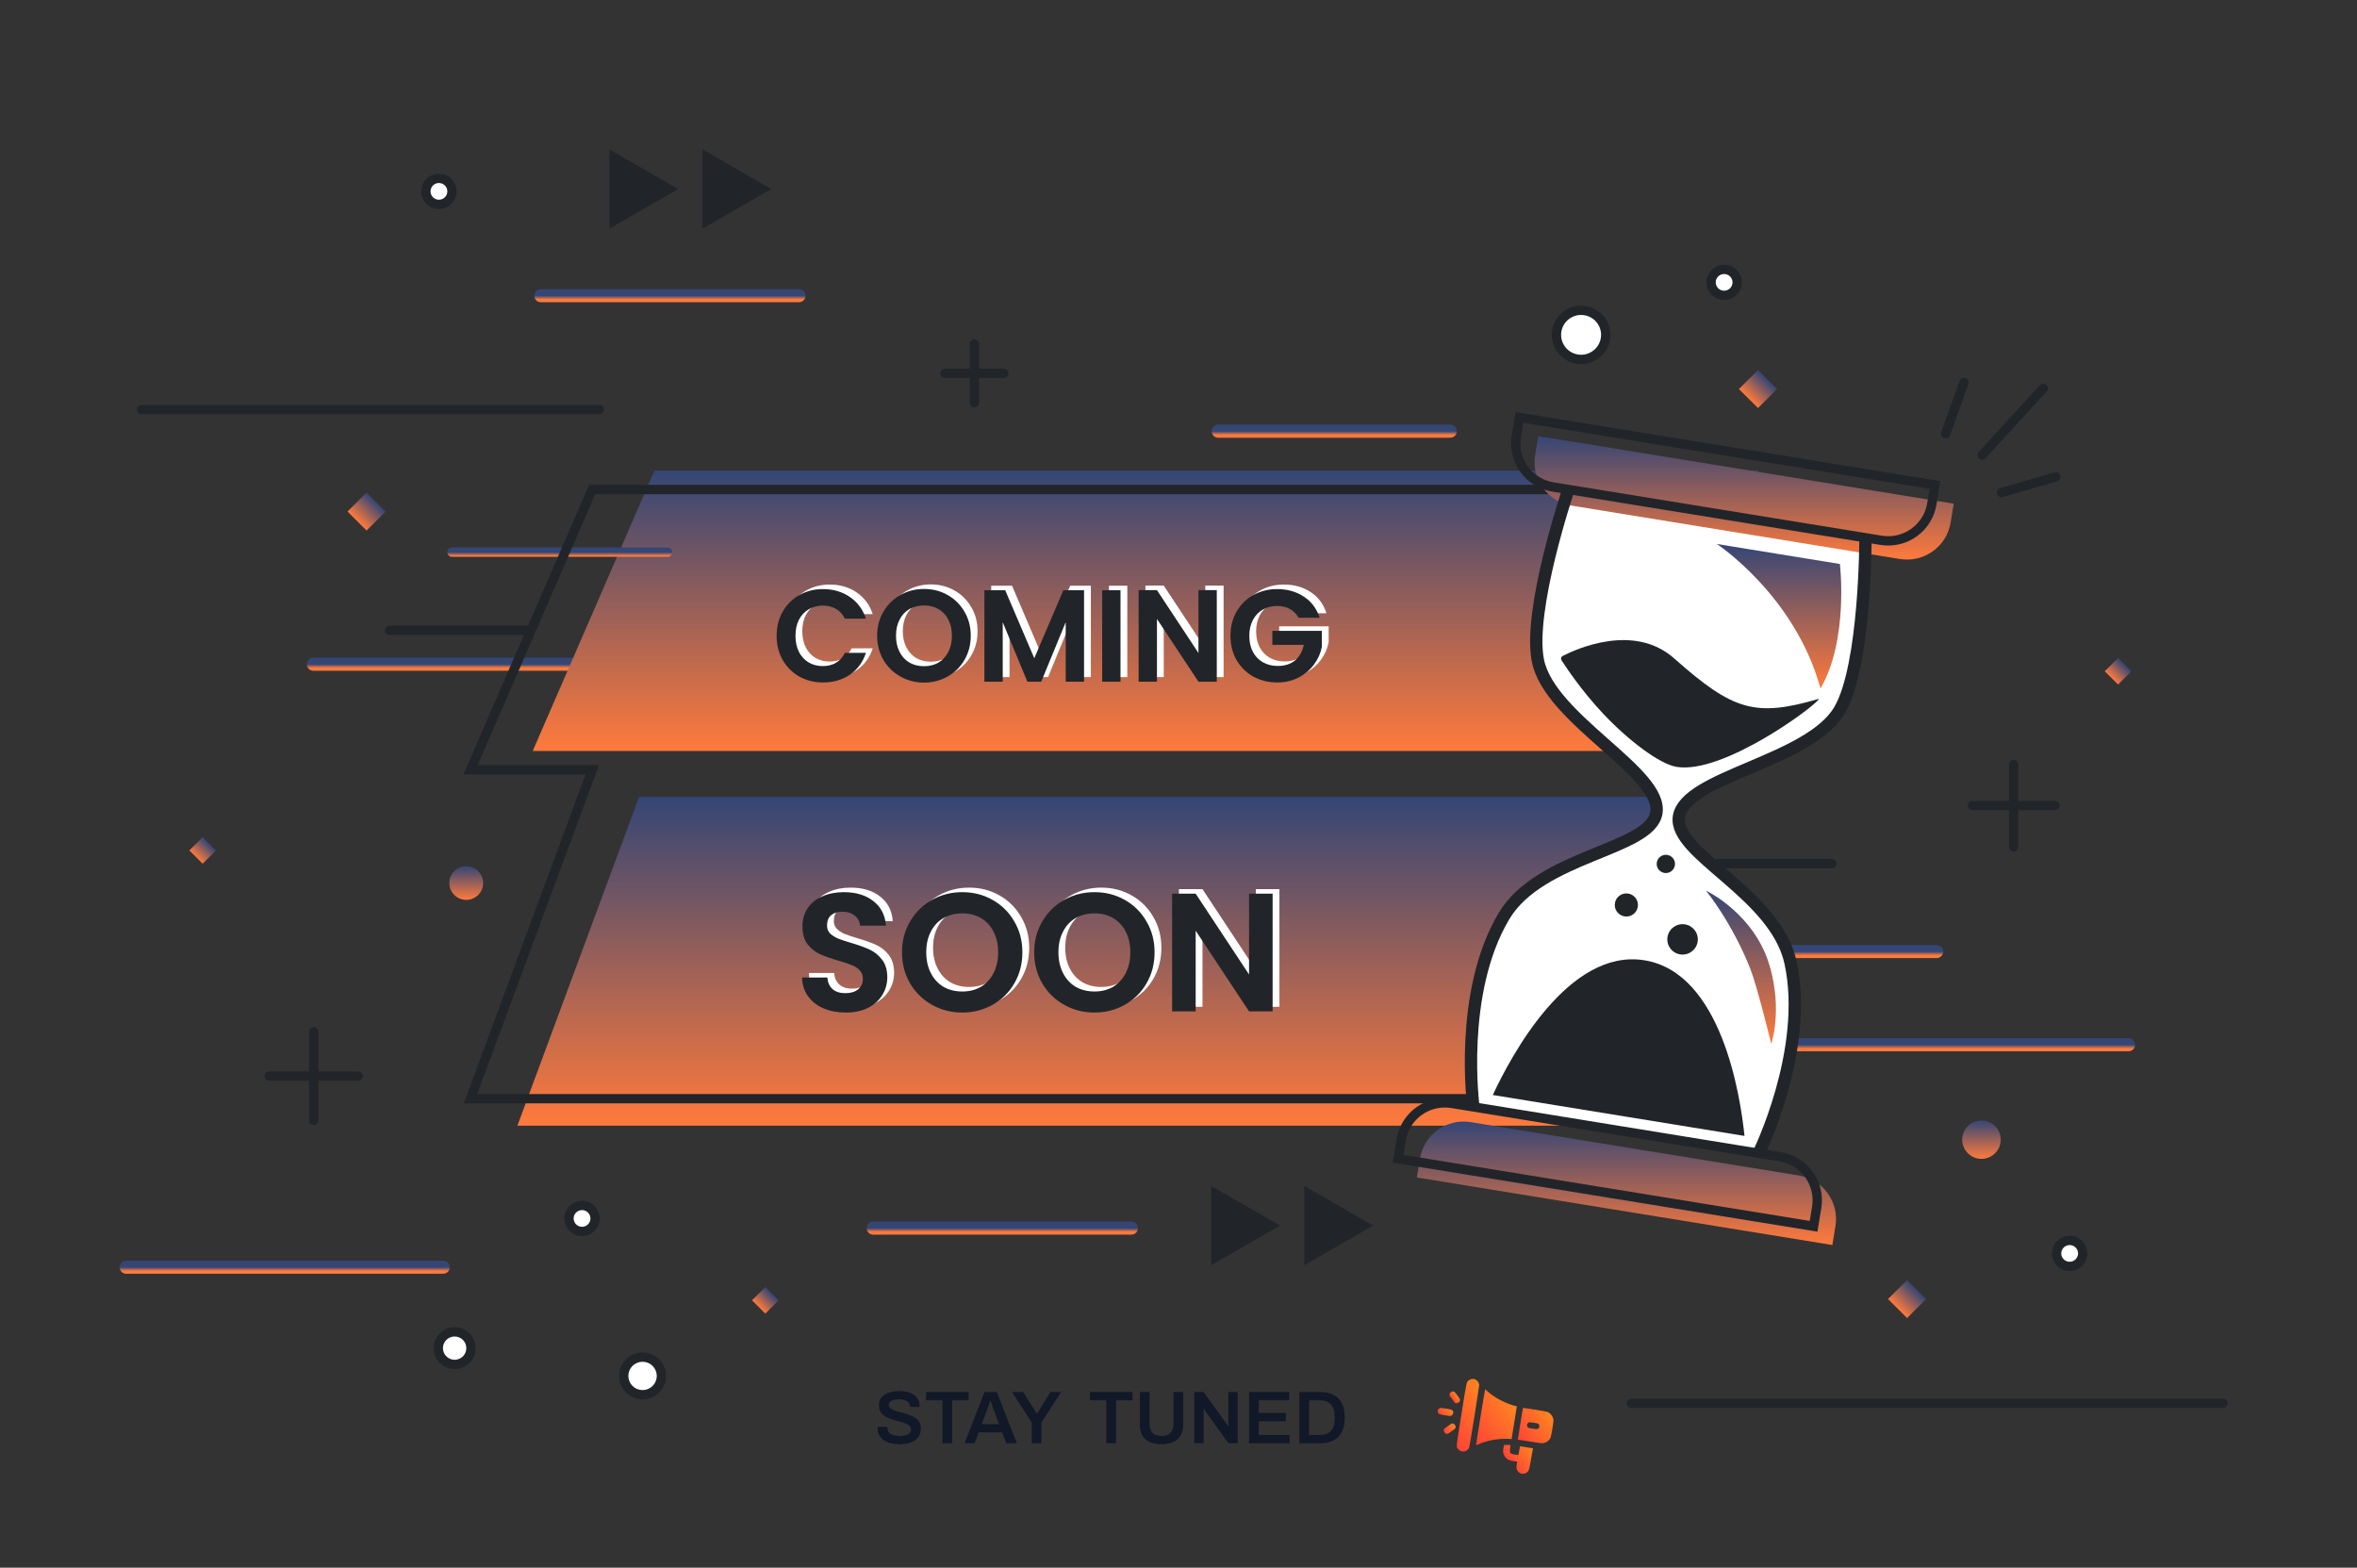 <svg width="630" height="419" viewBox="0 0 630 419" fill="none" xmlns="http://www.w3.org/2000/svg">
<rect x="0" y="0" width="630" height="419" fill="#333333" stroke="none"/>
<g clip-path="url(#clip0_2468_410507)">
<path d="M534.996 131.658L549.496 127.438" stroke="#212529" stroke-width="2.5" stroke-miterlimit="10" stroke-linecap="round"/>
<path d="M524.962 102.219L520.045 115.915" stroke="#212529" stroke-width="2.5" stroke-miterlimit="10" stroke-linecap="round"/>
<path d="M529.805 121.607L546.186 103.742" stroke="#212529" stroke-width="2.5" stroke-miterlimit="10" stroke-linecap="round"/>
<path d="M342.172 327.555L323.758 316.961V338.15L342.172 327.555Z" fill="#212529"/>
<path d="M367.032 327.555L348.616 316.961V338.15L367.032 327.555Z" fill="#212529"/>
<path d="M181.306 50.516L162.891 39.922V61.112L181.306 50.516Z" fill="#212529"/>
<path d="M206.165 50.516L187.75 39.922V61.112L206.165 50.516Z" fill="#212529"/>
<path d="M252.574 99.773H268.326" stroke="#212529" stroke-width="2.5" stroke-miterlimit="10" stroke-linecap="round"/>
<path d="M260.45 107.618V91.922" stroke="#212529" stroke-width="2.5" stroke-miterlimit="10" stroke-linecap="round"/>
<path d="M527.17 215.312H549.274" stroke="#212529" stroke-width="2.5" stroke-miterlimit="10" stroke-linecap="round"/>
<path d="M538.223 226.323V204.297" stroke="#212529" stroke-width="2.5" stroke-miterlimit="10" stroke-linecap="round"/>
<path d="M71.967 287.609H95.746" stroke="#212529" stroke-width="2.5" stroke-miterlimit="10" stroke-linecap="round"/>
<path d="M83.856 299.461V275.766" stroke="#212529" stroke-width="2.5" stroke-miterlimit="10" stroke-linecap="round"/>
<path d="M144.559 79.023H213.57" stroke="url(#paint0_linear_2468_410507)" stroke-width="3.5" stroke-miterlimit="10" stroke-linecap="round"/>
<path d="M233.392 328.227H302.403" stroke="url(#paint1_linear_2468_410507)" stroke-width="3.5" stroke-miterlimit="10" stroke-linecap="round"/>
<path d="M37.888 109.461H160.193" stroke="#212529" stroke-width="2.5" stroke-miterlimit="10" stroke-linecap="round"/>
<path d="M83.767 177.516H161.514" stroke="url(#paint2_linear_2468_410507)" stroke-width="3.5" stroke-miterlimit="10" stroke-linecap="round"/>
<path d="M104.159 168.453H141.585" stroke="#212529" stroke-width="2.5" stroke-miterlimit="10" stroke-linecap="round"/>
<path d="M458.93 230.797H489.634" stroke="#212529" stroke-width="2.5" stroke-miterlimit="10" stroke-linecap="round"/>
<path d="M437.584 200.711L469.909 126.267C469.909 125.928 469.909 125.759 469.909 125.784H174.926L142.391 200.711H437.584Z" fill="url(#paint3_linear_2468_410507)"/>
<path d="M452.196 240.571C449.915 238.771 447.977 236.53 446.666 233.933C445.405 231.432 444.75 228.686 444.577 225.9C444.306 221.53 445.097 217.155 446.408 212.953H170.835L138.3 300.849H430.133L454.186 241.987C453.503 241.543 452.836 241.076 452.196 240.571Z" fill="url(#paint4_linear_2468_410507)"/>
<path d="M120.791 147.57H178.444" stroke="url(#paint5_linear_2468_410507)" stroke-width="2.5" stroke-miterlimit="10" stroke-linecap="round"/>
<path d="M453.28 131.306C453.28 130.967 453.28 130.798 453.28 130.823H158.297L125.762 205.75H158.297L125.762 293.647H420.955L453.28 206.318C453.28 206.129 453.28 205.94 453.28 205.75" stroke="#212529" stroke-width="2.5" stroke-miterlimit="10"/>
<path d="M209.405 168.727C209.405 166.323 209.941 164.177 211.015 162.287C212.111 160.373 213.593 158.892 215.46 157.842C217.35 156.768 219.461 156.232 221.795 156.232C224.525 156.232 226.916 156.932 228.97 158.332C231.023 159.732 232.458 161.668 233.275 164.142H227.64C227.08 162.975 226.286 162.1 225.26 161.517C224.256 160.933 223.09 160.642 221.76 160.642C220.336 160.642 219.065 160.98 217.945 161.657C216.848 162.31 215.985 163.243 215.355 164.457C214.748 165.67 214.445 167.093 214.445 168.727C214.445 170.337 214.748 171.76 215.355 172.997C215.985 174.21 216.848 175.155 217.945 175.832C219.065 176.485 220.336 176.812 221.76 176.812C223.09 176.812 224.256 176.52 225.26 175.937C226.286 175.33 227.08 174.443 227.64 173.277H233.275C232.458 175.773 231.023 177.722 228.97 179.122C226.94 180.498 224.548 181.187 221.795 181.187C219.461 181.187 217.35 180.662 215.46 179.612C213.593 178.538 212.111 177.057 211.015 175.167C209.941 173.277 209.405 171.13 209.405 168.727ZM248.8 181.222C246.513 181.222 244.413 180.685 242.5 179.612C240.587 178.538 239.07 177.057 237.95 175.167C236.83 173.253 236.27 171.095 236.27 168.692C236.27 166.312 236.83 164.177 237.95 162.287C239.07 160.373 240.587 158.88 242.5 157.807C244.413 156.733 246.513 156.197 248.8 156.197C251.11 156.197 253.21 156.733 255.1 157.807C257.013 158.88 258.518 160.373 259.615 162.287C260.735 164.177 261.295 166.312 261.295 168.692C261.295 171.095 260.735 173.253 259.615 175.167C258.518 177.057 257.013 178.538 255.1 179.612C253.187 180.685 251.087 181.222 248.8 181.222ZM248.8 176.847C250.27 176.847 251.565 176.52 252.685 175.867C253.805 175.19 254.68 174.233 255.31 172.997C255.94 171.76 256.255 170.325 256.255 168.692C256.255 167.058 255.94 165.635 255.31 164.422C254.68 163.185 253.805 162.24 252.685 161.587C251.565 160.933 250.27 160.607 248.8 160.607C247.33 160.607 246.023 160.933 244.88 161.587C243.76 162.24 242.885 163.185 242.255 164.422C241.625 165.635 241.31 167.058 241.31 168.692C241.31 170.325 241.625 171.76 242.255 172.997C242.885 174.233 243.76 175.19 244.88 175.867C246.023 176.52 247.33 176.847 248.8 176.847ZM291.575 156.547V180.977H286.675V165.087L280.13 180.977H276.42L269.84 165.087V180.977H264.94V156.547H270.505L278.275 174.712L286.045 156.547H291.575ZM301.32 156.547V180.977H296.42V156.547H301.32ZM327.056 180.977H322.156L311.061 164.212V180.977H306.161V156.512H311.061L322.156 173.312V156.512H327.056V180.977ZM348.908 163.897C348.348 162.87 347.578 162.088 346.598 161.552C345.618 161.015 344.475 160.747 343.168 160.747C341.722 160.747 340.438 161.073 339.318 161.727C338.198 162.38 337.323 163.313 336.693 164.527C336.063 165.74 335.748 167.14 335.748 168.727C335.748 170.36 336.063 171.783 336.693 172.997C337.347 174.21 338.245 175.143 339.388 175.797C340.532 176.45 341.862 176.777 343.378 176.777C345.245 176.777 346.773 176.287 347.963 175.307C349.153 174.303 349.935 172.915 350.308 171.142H341.908V167.397H355.138V171.667C354.812 173.37 354.112 174.945 353.038 176.392C351.965 177.838 350.577 179.005 348.873 179.892C347.193 180.755 345.303 181.187 343.203 181.187C340.847 181.187 338.712 180.662 336.798 179.612C334.908 178.538 333.415 177.057 332.318 175.167C331.245 173.277 330.708 171.13 330.708 168.727C330.708 166.323 331.245 164.177 332.318 162.287C333.415 160.373 334.908 158.892 336.798 157.842C338.712 156.768 340.835 156.232 343.168 156.232C345.922 156.232 348.313 156.908 350.343 158.262C352.373 159.592 353.773 161.47 354.543 163.897H348.908Z" fill="white"/>
<path d="M207.583 169.937C207.583 167.534 208.12 165.387 209.193 163.497C210.29 161.584 211.772 160.102 213.638 159.052C215.528 157.979 217.64 157.442 219.973 157.442C222.703 157.442 225.095 158.142 227.148 159.542C229.202 160.942 230.637 162.879 231.453 165.352H225.818C225.258 164.186 224.465 163.311 223.438 162.727C222.435 162.144 221.268 161.852 219.938 161.852C218.515 161.852 217.243 162.191 216.123 162.867C215.027 163.521 214.163 164.454 213.533 165.667C212.927 166.881 212.623 168.304 212.623 169.937C212.623 171.547 212.927 172.971 213.533 174.207C214.163 175.421 215.027 176.366 216.123 177.043C217.243 177.696 218.515 178.022 219.938 178.022C221.268 178.022 222.435 177.731 223.438 177.147C224.465 176.541 225.258 175.654 225.818 174.487H231.453C230.637 176.984 229.202 178.932 227.148 180.332C225.118 181.709 222.727 182.398 219.973 182.398C217.64 182.398 215.528 181.872 213.638 180.822C211.772 179.749 210.29 178.267 209.193 176.377C208.12 174.487 207.583 172.341 207.583 169.937ZM246.979 182.433C244.692 182.433 242.592 181.896 240.679 180.822C238.765 179.749 237.249 178.267 236.129 176.377C235.009 174.464 234.449 172.306 234.449 169.902C234.449 167.522 235.009 165.387 236.129 163.497C237.249 161.584 238.765 160.091 240.679 159.017C242.592 157.944 244.692 157.407 246.979 157.407C249.289 157.407 251.389 157.944 253.279 159.017C255.192 160.091 256.697 161.584 257.794 163.497C258.914 165.387 259.474 167.522 259.474 169.902C259.474 172.306 258.914 174.464 257.794 176.377C256.697 178.267 255.192 179.749 253.279 180.822C251.365 181.896 249.265 182.433 246.979 182.433ZM246.979 178.057C248.449 178.057 249.744 177.731 250.864 177.077C251.984 176.401 252.859 175.444 253.489 174.207C254.119 172.971 254.434 171.536 254.434 169.902C254.434 168.269 254.119 166.846 253.489 165.632C252.859 164.396 251.984 163.451 250.864 162.797C249.744 162.144 248.449 161.817 246.979 161.817C245.509 161.817 244.202 162.144 243.059 162.797C241.939 163.451 241.064 164.396 240.434 165.632C239.804 166.846 239.489 168.269 239.489 169.902C239.489 171.536 239.804 172.971 240.434 174.207C241.064 175.444 241.939 176.401 243.059 177.077C244.202 177.731 245.509 178.057 246.979 178.057ZM289.754 157.757V182.188H284.854V166.297L278.309 182.188H274.599L268.019 166.297V182.188H263.119V157.757H268.684L276.454 175.922L284.224 157.757H289.754ZM299.499 157.757V182.188H294.599V157.757H299.499ZM325.235 182.188H320.335L309.24 165.422V182.188H304.34V157.722H309.24L320.335 174.522V157.722H325.235V182.188ZM347.087 165.107C346.527 164.081 345.757 163.299 344.777 162.762C343.797 162.226 342.654 161.957 341.347 161.957C339.9 161.957 338.617 162.284 337.497 162.937C336.377 163.591 335.502 164.524 334.872 165.737C334.242 166.951 333.927 168.351 333.927 169.937C333.927 171.571 334.242 172.994 334.872 174.207C335.525 175.421 336.424 176.354 337.567 177.007C338.71 177.661 340.04 177.987 341.557 177.987C343.424 177.987 344.952 177.497 346.142 176.517C347.332 175.514 348.114 174.126 348.487 172.352H340.087V168.607H353.317V172.877C352.99 174.581 352.29 176.156 351.217 177.602C350.144 179.049 348.755 180.216 347.052 181.102C345.372 181.966 343.482 182.398 341.382 182.398C339.025 182.398 336.89 181.872 334.977 180.822C333.087 179.749 331.594 178.267 330.497 176.377C329.424 174.487 328.887 172.341 328.887 169.937C328.887 167.534 329.424 165.387 330.497 163.497C331.594 161.584 333.087 160.102 334.977 159.052C336.89 157.979 339.014 157.442 341.347 157.442C344.1 157.442 346.492 158.119 348.522 159.472C350.552 160.802 351.952 162.681 352.722 165.107H347.087Z" fill="#212529"/>
<path d="M227.87 269.409C225.68 269.409 223.7 269.034 221.93 268.284C220.19 267.534 218.81 266.454 217.79 265.044C216.77 263.634 216.245 261.969 216.215 260.049H222.965C223.055 261.339 223.505 262.359 224.315 263.109C225.155 263.859 226.295 264.234 227.735 264.234C229.205 264.234 230.36 263.889 231.2 263.199C232.04 262.479 232.46 261.549 232.46 260.409C232.46 259.479 232.175 258.714 231.605 258.114C231.035 257.514 230.315 257.049 229.445 256.719C228.605 256.359 227.435 255.969 225.935 255.549C223.895 254.949 222.23 254.364 220.94 253.794C219.68 253.194 218.585 252.309 217.655 251.139C216.755 249.939 216.305 248.349 216.305 246.369C216.305 244.509 216.77 242.889 217.7 241.509C218.63 240.129 219.935 239.079 221.615 238.359C223.295 237.609 225.215 237.234 227.375 237.234C230.615 237.234 233.24 238.029 235.25 239.619C237.29 241.179 238.415 243.369 238.625 246.189H231.695C231.635 245.109 231.17 244.224 230.3 243.534C229.46 242.814 228.335 242.454 226.925 242.454C225.695 242.454 224.705 242.769 223.955 243.399C223.235 244.029 222.875 244.944 222.875 246.144C222.875 246.984 223.145 247.689 223.685 248.259C224.255 248.799 224.945 249.249 225.755 249.609C226.595 249.939 227.765 250.329 229.265 250.779C231.305 251.379 232.97 251.979 234.26 252.579C235.55 253.179 236.66 254.079 237.59 255.279C238.52 256.479 238.985 258.054 238.985 260.004C238.985 261.684 238.55 263.244 237.68 264.684C236.81 266.124 235.535 267.279 233.855 268.149C232.175 268.989 230.18 269.409 227.87 269.409ZM259.027 269.409C256.087 269.409 253.387 268.719 250.927 267.339C248.467 265.959 246.517 264.054 245.077 261.624C243.637 259.164 242.917 256.389 242.917 253.299C242.917 250.239 243.637 247.494 245.077 245.064C246.517 242.604 248.467 240.684 250.927 239.304C253.387 237.924 256.087 237.234 259.027 237.234C261.997 237.234 264.697 237.924 267.127 239.304C269.587 240.684 271.522 242.604 272.932 245.064C274.372 247.494 275.092 250.239 275.092 253.299C275.092 256.389 274.372 259.164 272.932 261.624C271.522 264.054 269.587 265.959 267.127 267.339C264.667 268.719 261.967 269.409 259.027 269.409ZM259.027 263.784C260.917 263.784 262.582 263.364 264.022 262.524C265.462 261.654 266.587 260.424 267.397 258.834C268.207 257.244 268.612 255.399 268.612 253.299C268.612 251.199 268.207 249.369 267.397 247.809C266.587 246.219 265.462 245.004 264.022 244.164C262.582 243.324 260.917 242.904 259.027 242.904C257.137 242.904 255.457 243.324 253.987 244.164C252.547 245.004 251.422 246.219 250.612 247.809C249.802 249.369 249.397 251.199 249.397 253.299C249.397 255.399 249.802 257.244 250.612 258.834C251.422 260.424 252.547 261.654 253.987 262.524C255.457 263.364 257.137 263.784 259.027 263.784ZM294.359 269.409C291.419 269.409 288.719 268.719 286.259 267.339C283.799 265.959 281.849 264.054 280.409 261.624C278.969 259.164 278.249 256.389 278.249 253.299C278.249 250.239 278.969 247.494 280.409 245.064C281.849 242.604 283.799 240.684 286.259 239.304C288.719 237.924 291.419 237.234 294.359 237.234C297.329 237.234 300.029 237.924 302.459 239.304C304.919 240.684 306.854 242.604 308.264 245.064C309.704 247.494 310.424 250.239 310.424 253.299C310.424 256.389 309.704 259.164 308.264 261.624C306.854 264.054 304.919 265.959 302.459 267.339C299.999 268.719 297.299 269.409 294.359 269.409ZM294.359 263.784C296.249 263.784 297.914 263.364 299.354 262.524C300.794 261.654 301.919 260.424 302.729 258.834C303.539 257.244 303.944 255.399 303.944 253.299C303.944 251.199 303.539 249.369 302.729 247.809C301.919 246.219 300.794 245.004 299.354 244.164C297.914 243.324 296.249 242.904 294.359 242.904C292.469 242.904 290.789 243.324 289.319 244.164C287.879 245.004 286.754 246.219 285.944 247.809C285.134 249.369 284.729 251.199 284.729 253.299C284.729 255.399 285.134 257.244 285.944 258.834C286.754 260.424 287.879 261.654 289.319 262.524C290.789 263.364 292.469 263.784 294.359 263.784ZM341.976 269.094H335.676L321.411 247.539V269.094H315.111V237.639H321.411L335.676 259.239V237.639H341.976V269.094Z" fill="white"/>
<path d="M226.05 270.62C223.86 270.62 221.88 270.245 220.11 269.495C218.37 268.745 216.99 267.665 215.97 266.255C214.95 264.845 214.425 263.18 214.395 261.26H221.145C221.235 262.55 221.685 263.57 222.495 264.32C223.335 265.07 224.475 265.445 225.915 265.445C227.385 265.445 228.54 265.1 229.38 264.41C230.22 263.69 230.64 262.76 230.64 261.62C230.64 260.69 230.355 259.925 229.785 259.325C229.215 258.725 228.495 258.26 227.625 257.93C226.785 257.57 225.615 257.18 224.115 256.76C222.075 256.16 220.41 255.575 219.12 255.005C217.86 254.405 216.765 253.52 215.835 252.35C214.935 251.15 214.485 249.56 214.485 247.58C214.485 245.72 214.95 244.1 215.88 242.72C216.81 241.34 218.115 240.29 219.795 239.57C221.475 238.82 223.395 238.445 225.555 238.445C228.795 238.445 231.42 239.24 233.43 240.83C235.47 242.39 236.595 244.58 236.805 247.4H229.875C229.815 246.32 229.35 245.435 228.48 244.745C227.64 244.025 226.515 243.665 225.105 243.665C223.875 243.665 222.885 243.98 222.135 244.61C221.415 245.24 221.055 246.155 221.055 247.355C221.055 248.195 221.325 248.9 221.865 249.47C222.435 250.01 223.125 250.46 223.935 250.82C224.775 251.15 225.945 251.54 227.445 251.99C229.485 252.59 231.15 253.19 232.44 253.79C233.73 254.39 234.84 255.29 235.77 256.49C236.7 257.69 237.165 259.265 237.165 261.215C237.165 262.895 236.73 264.455 235.86 265.895C234.99 267.335 233.715 268.49 232.035 269.36C230.355 270.2 228.36 270.62 226.05 270.62ZM257.206 270.62C254.266 270.62 251.566 269.93 249.106 268.55C246.646 267.17 244.696 265.265 243.256 262.835C241.816 260.375 241.096 257.6 241.096 254.51C241.096 251.45 241.816 248.705 243.256 246.275C244.696 243.815 246.646 241.895 249.106 240.515C251.566 239.135 254.266 238.445 257.206 238.445C260.176 238.445 262.876 239.135 265.306 240.515C267.766 241.895 269.701 243.815 271.111 246.275C272.551 248.705 273.271 251.45 273.271 254.51C273.271 257.6 272.551 260.375 271.111 262.835C269.701 265.265 267.766 267.17 265.306 268.55C262.846 269.93 260.146 270.62 257.206 270.62ZM257.206 264.995C259.096 264.995 260.761 264.575 262.201 263.735C263.641 262.865 264.766 261.635 265.576 260.045C266.386 258.455 266.791 256.61 266.791 254.51C266.791 252.41 266.386 250.58 265.576 249.02C264.766 247.43 263.641 246.215 262.201 245.375C260.761 244.535 259.096 244.115 257.206 244.115C255.316 244.115 253.636 244.535 252.166 245.375C250.726 246.215 249.601 247.43 248.791 249.02C247.981 250.58 247.576 252.41 247.576 254.51C247.576 256.61 247.981 258.455 248.791 260.045C249.601 261.635 250.726 262.865 252.166 263.735C253.636 264.575 255.316 264.995 257.206 264.995ZM292.539 270.62C289.599 270.62 286.899 269.93 284.439 268.55C281.979 267.17 280.029 265.265 278.589 262.835C277.149 260.375 276.429 257.6 276.429 254.51C276.429 251.45 277.149 248.705 278.589 246.275C280.029 243.815 281.979 241.895 284.439 240.515C286.899 239.135 289.599 238.445 292.539 238.445C295.509 238.445 298.209 239.135 300.639 240.515C303.099 241.895 305.034 243.815 306.444 246.275C307.884 248.705 308.604 251.45 308.604 254.51C308.604 257.6 307.884 260.375 306.444 262.835C305.034 265.265 303.099 267.17 300.639 268.55C298.179 269.93 295.479 270.62 292.539 270.62ZM292.539 264.995C294.429 264.995 296.094 264.575 297.534 263.735C298.974 262.865 300.099 261.635 300.909 260.045C301.719 258.455 302.124 256.61 302.124 254.51C302.124 252.41 301.719 250.58 300.909 249.02C300.099 247.43 298.974 246.215 297.534 245.375C296.094 244.535 294.429 244.115 292.539 244.115C290.649 244.115 288.969 244.535 287.499 245.375C286.059 246.215 284.934 247.43 284.124 249.02C283.314 250.58 282.909 252.41 282.909 254.51C282.909 256.61 283.314 258.455 284.124 260.045C284.934 261.635 286.059 262.865 287.499 263.735C288.969 264.575 290.649 264.995 292.539 264.995ZM340.156 270.305H333.856L319.591 248.75V270.305H313.291V238.85H319.591L333.856 260.45V238.85H340.156V270.305Z" fill="#212529"/>
<path d="M456.502 254.32H517.65" stroke="url(#paint6_linear_2468_410507)" stroke-width="3.5" stroke-miterlimit="10" stroke-linecap="round"/>
<path d="M451.861 279.234H568.925" stroke="url(#paint7_linear_2468_410507)" stroke-width="3.5" stroke-miterlimit="10" stroke-linecap="round"/>
<path d="M325.612 115.242H387.634" stroke="url(#paint8_linear_2468_410507)" stroke-width="3.5" stroke-miterlimit="10" stroke-linecap="round"/>
<path d="M470.017 308.378C470.017 308.378 483.672 280.724 478.601 257.292C474.586 238.743 447.242 228.259 448.763 218.295C450.421 207.432 483.712 203.609 491.758 189.712C498.671 177.77 498.625 143.727 498.625 143.727L419.229 130.82C419.229 130.82 408.328 163.084 411.074 176.596C414.27 192.321 444.615 206.49 442.723 217.314C440.987 227.243 411.717 228.523 401.995 244.839C389.714 265.45 393.841 295.995 393.841 295.995L470.017 308.378Z" fill="white"/>
<path d="M458.9 145.391C458.9 145.391 479.842 159.188 486.593 184.023C494.208 170.916 491.785 150.737 491.785 150.737L458.9 145.391Z" fill="url(#paint9_linear_2468_410507)"/>
<path d="M484.076 128.418L449.279 122.761L411.15 116.562L410.322 121.616C409.27 128.039 413.643 134.096 420.09 135.143L446.547 139.444L481.344 145.101L507.802 149.402C514.248 150.45 520.325 146.092 521.377 139.668L522.204 134.615L484.076 128.418Z" fill="url(#paint10_linear_2468_410507)"/>
<path d="M480.83 314.172L454.373 309.871L419.576 304.214L393.117 299.913C386.671 298.865 380.593 303.223 379.542 309.647L378.715 314.7L416.844 320.898L451.641 326.555L489.77 332.753L490.598 327.7C491.649 321.277 487.276 315.22 480.83 314.172Z" fill="url(#paint11_linear_2468_410507)"/>
<path d="M479.056 123.418L444.259 117.761L406.13 111.562L405.303 116.616C404.251 123.039 408.624 129.096 415.07 130.143L441.528 134.444L476.325 140.101L502.783 144.402C509.229 145.45 515.307 141.092 516.358 134.668L517.186 129.615L479.056 123.418Z" stroke="#212529" stroke-width="2.5" stroke-miterlimit="10"/>
<path d="M475.81 309.164L449.352 304.863L414.555 299.206L388.097 294.906C381.651 293.858 375.573 298.215 374.522 304.639L373.694 309.692L411.824 315.89L446.621 321.547L484.75 327.746L485.577 322.692C486.629 316.268 482.256 310.211 475.81 309.164Z" stroke="#212529" stroke-width="2.5" stroke-miterlimit="10"/>
<path d="M419.229 130.82C419.229 130.82 408.328 163.084 411.074 176.596C414.27 192.321 444.615 206.49 442.723 217.314C440.987 227.243 411.717 228.523 401.995 244.839C389.714 265.45 393.841 295.996 393.841 295.996" stroke="#212529" stroke-width="3.3" stroke-miterlimit="10"/>
<path d="M498.624 143.727C498.624 143.727 498.67 177.77 491.757 189.712C483.711 203.609 450.42 207.433 448.762 218.295C447.241 228.259 474.585 238.743 478.6 257.292C483.672 280.723 470.016 308.378 470.016 308.378" stroke="#212529" stroke-width="3.3" stroke-miterlimit="10"/>
<path d="M417.663 175.329C417.253 175.541 417.116 176.055 417.364 176.444C418.684 178.506 422.832 184.727 428.554 190.799C435.074 197.718 443.501 204.208 448.16 204.966C460.718 207.008 485.753 188.35 486.176 186.772C469.165 191.747 463.235 189.946 447.506 175.984C436.709 166.399 421.217 173.493 417.663 175.329Z" fill="#212529"/>
<path d="M466.289 303.598C465.161 292.661 460.086 259.989 439.554 256.652C419.217 253.346 403.818 282.318 399.01 292.661L466.289 303.598Z" fill="#212529"/>
<path d="M453.756 251.718C453.393 253.933 451.297 255.436 449.074 255.075C446.852 254.713 445.344 252.625 445.706 250.41C446.069 248.195 448.165 246.693 450.387 247.053C452.61 247.415 454.118 249.504 453.756 251.718Z" fill="#212529"/>
<path d="M437.767 242.367C437.492 244.05 435.899 245.192 434.21 244.917C432.521 244.643 431.375 243.056 431.65 241.372C431.926 239.689 433.518 238.547 435.208 238.822C436.897 239.097 438.043 240.684 437.767 242.367Z" fill="#212529"/>
<path d="M447.679 231.292C447.461 232.621 446.204 233.523 444.87 233.306C443.536 233.089 442.631 231.836 442.849 230.507C443.066 229.178 444.324 228.276 445.658 228.493C446.992 228.71 447.896 229.963 447.679 231.292Z" fill="#212529"/>
<path d="M456.016 238.062C456.016 238.062 469.054 244.156 473.092 258.414C476.464 270.317 473.438 278.995 473.438 278.995C473.438 278.995 469.727 263.787 467.9 259.104C463.055 246.686 456.016 238.062 456.016 238.062Z" fill="url(#paint12_linear_2468_410507)"/>
<path d="M33.728 338.68H118.466" stroke="url(#paint13_linear_2468_410507)" stroke-width="3.5" stroke-miterlimit="10" stroke-linecap="round"/>
<path d="M436.043 375.055H594.17" stroke="#212529" stroke-width="2.5" stroke-miterlimit="10" stroke-linecap="round"/>
<path d="M159.047 326.014C158.848 327.927 157.13 329.317 155.21 329.118C153.29 328.92 151.896 327.208 152.095 325.295C152.294 323.382 154.012 321.992 155.931 322.191C157.852 322.39 159.246 324.101 159.047 326.014Z" fill="white" stroke="#212529" stroke-width="2.5" stroke-miterlimit="10"/>
<path d="M120.799 51.506C120.6 53.418 118.882 54.809 116.963 54.609C115.043 54.411 113.648 52.699 113.848 50.787C114.047 48.874 115.765 47.484 117.684 47.683C119.604 47.881 120.998 49.593 120.799 51.506Z" fill="white" stroke="#212529" stroke-width="2.5" stroke-miterlimit="10"/>
<path d="M556.672 335.357C556.473 337.27 554.755 338.66 552.835 338.461C550.915 338.263 549.521 336.551 549.72 334.638C549.919 332.726 551.637 331.335 553.557 331.535C555.477 331.733 556.871 333.445 556.672 335.357Z" fill="white" stroke="#212529" stroke-width="2.5" stroke-miterlimit="10"/>
<path d="M464.335 75.466C464.335 77.39 462.77 78.949 460.84 78.949C458.91 78.949 457.346 77.389 457.346 75.466C457.346 73.544 458.911 71.984 460.84 71.984C462.77 71.984 464.335 73.544 464.335 75.466Z" fill="white" stroke="#212529" stroke-width="2.5" stroke-miterlimit="10"/>
<path d="M176.76 368.26C176.473 371.019 173.995 373.023 171.227 372.736C168.458 372.45 166.446 369.981 166.734 367.223C167.022 364.464 169.5 362.46 172.268 362.746C175.037 363.032 177.047 365.501 176.76 368.26Z" fill="white" stroke="#212529" stroke-width="2.5" stroke-miterlimit="10"/>
<path d="M129.141 236.002C129.141 238.489 127.118 240.505 124.622 240.505C122.126 240.505 120.104 238.489 120.104 236.002C120.104 233.516 122.126 231.5 124.622 231.5C127.118 231.499 129.141 233.516 129.141 236.002Z" fill="url(#paint14_linear_2468_410507)"/>
<path d="M529.622 309.72C532.468 309.72 534.774 307.422 534.774 304.587C534.774 301.752 532.468 299.453 529.622 299.453C526.777 299.453 524.471 301.752 524.471 304.587C524.471 307.422 526.777 309.72 529.622 309.72Z" fill="url(#paint15_linear_2468_410507)"/>
<path d="M429.024 90.998C429.857 87.468 427.661 83.933 424.118 83.103C420.576 82.272 417.028 84.461 416.195 87.991C415.361 91.521 417.557 95.056 421.1 95.887C424.643 96.717 428.19 94.529 429.024 90.998Z" fill="white" stroke="#212529" stroke-width="2.5" stroke-miterlimit="10"/>
<path d="M125.864 360.763C125.615 363.155 123.468 364.892 121.069 364.643C118.669 364.394 116.926 362.255 117.175 359.864C117.425 357.473 119.572 355.736 121.971 355.985C124.37 356.233 126.113 358.372 125.864 360.763Z" fill="white" stroke="#212529" stroke-width="2.5" stroke-miterlimit="10"/>
<path d="M103.072 136.711L97.977 131.633L92.881 136.711L97.977 141.788L103.072 136.711Z" fill="url(#paint16_linear_2468_410507)"/>
<path d="M57.742 227.286L54.179 223.734L50.615 227.286L54.179 230.837L57.742 227.286Z" fill="url(#paint17_linear_2468_410507)"/>
<path d="M208.132 347.528L204.568 343.977L201.005 347.528L204.568 351.079L208.132 347.528Z" fill="url(#paint18_linear_2468_410507)"/>
<path d="M569.704 179.395L566.141 175.844L562.577 179.395L566.141 182.946L569.704 179.395Z" fill="url(#paint19_linear_2468_410507)"/>
<path d="M514.842 347.187L509.746 342.109L504.65 347.187L509.746 352.265L514.842 347.187Z" fill="url(#paint20_linear_2468_410507)"/>
<path d="M474.986 103.976L469.891 98.898L464.795 103.976L469.891 109.054L474.986 103.976Z" fill="url(#paint21_linear_2468_410507)"/>
<g clip-path="url(#clip1_2468_410507)">
<path d="M388.312 371.891C388.716 371.881 388.831 371.981 389.553 372.975C390.273 373.964 390.32 374.078 390.153 374.481C390.074 374.664 390.009 374.74 389.768 374.885C389.509 375.044 389.441 375.058 389.181 375.021L388.885 374.974L388.145 373.957L387.406 372.94L387.453 372.645C387.496 372.374 387.528 372.33 387.779 372.121C388.019 371.926 388.094 371.893 388.312 371.891Z" fill="url(#paint22_linear_2468_410507)"/>
<path d="M393.153 368.609C393.673 368.459 394.29 368.578 394.697 368.904C394.981 369.129 395.307 369.684 395.364 370.016C395.43 370.427 392.855 386.546 392.654 386.959C392.543 387.187 392.436 387.321 392.177 387.529C391.748 387.874 391.33 387.999 390.846 387.926C390.337 387.849 390.09 387.704 389.751 387.286C389.203 386.61 389.134 387.323 390.612 378.043C392.074 368.867 391.97 369.365 392.601 368.91C392.785 368.784 393.032 368.647 393.153 368.609Z" fill="url(#paint23_linear_2468_410507)"/>
<path d="M385.101 376.291C385.209 376.284 385.888 376.372 386.603 376.489C387.973 376.72 388.201 376.809 388.352 377.172C388.54 377.635 388.45 377.969 388.042 378.263C387.81 378.431 387.746 378.449 387.424 378.435C387.233 378.425 386.555 378.329 385.927 378.225C384.69 378.012 384.595 377.968 384.354 377.521C384.265 377.36 384.253 377.235 384.302 377.002C384.356 376.716 384.383 376.676 384.629 376.498C384.81 376.368 384.965 376.298 385.101 376.291Z" fill="url(#paint24_linear_2468_410507)"/>
<path d="M396.973 371.322C397.009 371.352 397.29 371.593 397.587 371.865C399.464 373.541 402.223 375.01 404.802 375.706L405.435 375.876L404.735 380.245L404.036 384.605L403.475 384.573C400.792 384.424 398.003 384.859 395.663 385.795C395.198 385.982 394.767 386.167 394.706 386.21C394.646 386.254 394.58 386.26 394.556 386.227C394.485 386.13 396.896 371.265 396.973 371.322Z" fill="url(#paint25_linear_2468_410507)"/>
<path d="M388.171 380.456C388.776 380.442 389.233 381.099 389.008 381.656C388.918 381.862 388.87 381.904 387.932 382.56L386.943 383.253L386.644 383.201C386.351 383.159 386.333 383.143 386.108 382.834C385.883 382.524 385.874 382.502 385.925 382.212L385.969 381.912L386.947 381.185C387.915 380.465 387.92 380.461 388.171 380.456Z" fill="url(#paint26_linear_2468_410507)"/>
<path d="M410.27 376.75C412.097 377.044 413.519 377.307 413.676 377.377C414.524 377.766 415.178 378.703 415.228 379.619C415.24 379.801 415.097 380.849 414.916 381.952C414.568 384.071 414.506 384.278 414.063 384.816C413.652 385.311 413.112 385.609 412.427 385.709C412.075 385.759 411.548 385.695 408.852 385.266L405.692 384.764L406.369 380.539C406.737 378.215 407.069 376.298 407.092 376.281C407.12 376.261 408.55 376.476 410.27 376.75ZM408.199 380.613C408.045 380.957 408.224 381.455 408.563 381.62C408.65 381.662 409.187 381.768 409.751 381.854C410.82 382.02 411.002 382.008 411.255 381.733C411.433 381.549 411.508 381.156 411.42 380.909C411.28 380.503 411.104 380.426 409.882 380.244C409.246 380.147 408.732 380.102 408.657 380.135C408.474 380.224 408.293 380.412 408.199 380.613Z" fill="url(#paint27_linear_2468_410507)"/>
<path d="M402.81 386.184C403.214 386.196 403.598 386.208 403.655 386.209C403.752 386.216 403.753 386.343 403.64 387.073C403.509 387.992 403.531 388.159 403.856 388.46C403.974 388.573 404.197 388.637 404.903 388.761C405.394 388.844 405.812 388.902 405.83 388.888C405.849 388.875 405.96 388.337 406.074 387.697L406.283 386.524L408.014 386.804L409.75 387.08L409.265 389.827C408.712 392.997 408.673 393.109 408.084 393.534C407.773 393.759 407.667 393.807 407.335 393.857C406.572 393.985 405.871 393.624 405.516 392.922C405.308 392.508 405.285 392.243 405.415 391.43L405.534 390.66L404.63 390.516C404.13 390.441 403.586 390.326 403.421 390.254C402.532 389.917 401.828 388.959 401.766 388.017C401.741 387.661 401.934 386.274 402.018 386.214C402.05 386.19 402.409 386.178 402.81 386.184Z" fill="url(#paint28_linear_2468_410507)"/>
</g>
<path d="M240.329 385.99C239.569 385.99 238.843 385.91 238.149 385.75C237.456 385.577 236.843 385.317 236.309 384.97C235.776 384.61 235.356 384.17 235.049 383.65C234.743 383.117 234.589 382.49 234.589 381.77C234.589 381.69 234.589 381.61 234.589 381.53C234.603 381.45 234.609 381.39 234.609 381.35H237.229C237.229 381.377 237.223 381.43 237.209 381.51C237.209 381.577 237.209 381.637 237.209 381.69C237.209 382.13 237.336 382.51 237.589 382.83C237.843 383.137 238.209 383.377 238.689 383.55C239.169 383.71 239.736 383.79 240.389 383.79C240.829 383.79 241.216 383.763 241.549 383.71C241.896 383.657 242.189 383.583 242.429 383.49C242.683 383.383 242.889 383.263 243.049 383.13C243.209 382.983 243.323 382.823 243.389 382.65C243.469 382.477 243.509 382.29 243.509 382.09C243.509 381.703 243.389 381.383 243.149 381.13C242.909 380.877 242.583 380.663 242.169 380.49C241.769 380.317 241.309 380.163 240.789 380.03C240.283 379.883 239.756 379.737 239.209 379.59C238.676 379.443 238.149 379.27 237.629 379.07C237.123 378.857 236.663 378.603 236.249 378.31C235.849 378.017 235.529 377.65 235.289 377.21C235.049 376.757 234.929 376.217 234.929 375.59C234.929 374.95 235.063 374.39 235.329 373.91C235.609 373.43 235.996 373.037 236.489 372.73C236.996 372.41 237.583 372.177 238.249 372.03C238.916 371.87 239.643 371.79 240.429 371.79C241.163 371.79 241.849 371.87 242.489 372.03C243.143 372.177 243.716 372.417 244.209 372.75C244.703 373.07 245.089 373.483 245.369 373.99C245.649 374.483 245.789 375.077 245.789 375.77V376.01H243.209V375.81C243.209 375.423 243.089 375.097 242.849 374.83C242.623 374.563 242.296 374.357 241.869 374.21C241.456 374.063 240.969 373.99 240.409 373.99C239.809 373.99 239.296 374.05 238.869 374.17C238.443 374.277 238.116 374.443 237.889 374.67C237.663 374.883 237.549 375.15 237.549 375.47C237.549 375.803 237.669 376.083 237.909 376.31C238.149 376.537 238.469 376.73 238.869 376.89C239.283 377.05 239.743 377.197 240.249 377.33C240.769 377.463 241.296 377.61 241.829 377.77C242.376 377.917 242.903 378.09 243.409 378.29C243.929 378.49 244.389 378.743 244.789 379.05C245.203 379.343 245.529 379.71 245.769 380.15C246.009 380.59 246.129 381.117 246.129 381.73C246.129 382.757 245.876 383.583 245.369 384.21C244.876 384.837 244.189 385.29 243.309 385.57C242.443 385.85 241.449 385.99 240.329 385.99ZM251.909 385.75V374.27H247.529V372.03H258.909V374.27H254.509V385.75H251.909ZM257.813 385.75L263.153 372.03H266.433L271.793 385.75H268.973L267.873 382.83H261.593L260.493 385.75H257.813ZM262.413 380.63H267.033L265.653 376.91C265.6 376.777 265.533 376.61 265.453 376.41C265.386 376.197 265.313 375.97 265.233 375.73C265.153 375.477 265.073 375.223 264.993 374.97C264.913 374.717 264.84 374.49 264.773 374.29H264.673C264.593 374.557 264.493 374.863 264.373 375.21C264.266 375.557 264.16 375.883 264.053 376.19C263.946 376.497 263.86 376.737 263.793 376.91L262.413 380.63ZM275.771 385.75V380.17L270.491 372.03H273.491L277.111 377.83H277.211L280.791 372.03H283.631L278.371 380.17V385.75H275.771ZM295.718 385.75V374.27H291.338V372.03H302.718V374.27H298.318V385.75H295.718ZM310.441 385.99C309.241 385.99 308.207 385.797 307.341 385.41C306.474 385.023 305.807 384.437 305.341 383.65C304.887 382.85 304.661 381.857 304.661 380.67V372.03H307.261V380.59C307.261 381.643 307.534 382.443 308.081 382.99C308.641 383.523 309.427 383.79 310.441 383.79C311.454 383.79 312.241 383.523 312.801 382.99C313.374 382.443 313.661 381.643 313.661 380.59V372.03H316.261V380.67C316.261 381.857 316.027 382.85 315.561 383.65C315.094 384.437 314.427 385.023 313.561 385.41C312.694 385.797 311.654 385.99 310.441 385.99ZM319.213 385.75V372.03H321.693L327.553 380.13C327.62 380.21 327.7 380.323 327.793 380.47C327.887 380.603 327.973 380.737 328.053 380.87C328.133 381.003 328.187 381.11 328.213 381.19H328.313C328.313 381.003 328.313 380.823 328.313 380.65C328.313 380.477 328.313 380.303 328.313 380.13V372.03H330.813V385.75H328.353L322.473 377.59C322.367 377.43 322.24 377.237 322.093 377.01C321.96 376.77 321.867 376.603 321.813 376.51H321.713C321.713 376.683 321.713 376.863 321.713 377.05C321.713 377.223 321.713 377.403 321.713 377.59V385.75H319.213ZM333.862 385.75V372.03H344.562V374.25H336.462V377.63H343.682V379.85H336.462V383.53H344.682V385.75H333.862ZM347.299 385.75V372.03H352.799C354.186 372.03 355.373 372.277 356.359 372.77C357.346 373.263 358.106 374.017 358.639 375.03C359.173 376.03 359.439 377.317 359.439 378.89C359.439 380.45 359.173 381.737 358.639 382.75C358.106 383.763 357.346 384.517 356.359 385.01C355.373 385.503 354.186 385.75 352.799 385.75H347.299ZM349.899 383.53H352.799C353.439 383.53 354.006 383.437 354.499 383.25C354.993 383.063 355.406 382.79 355.739 382.43C356.073 382.057 356.326 381.597 356.499 381.05C356.673 380.49 356.759 379.843 356.759 379.11V378.69C356.759 377.943 356.673 377.297 356.499 376.75C356.326 376.19 356.073 375.73 355.739 375.37C355.406 374.997 354.993 374.717 354.499 374.53C354.006 374.343 353.439 374.25 352.799 374.25H349.899V383.53Z" fill="#111827"/>
</g>
<defs>
<linearGradient id="paint0_linear_2468_410507" x1="179.064" y1="79.023" x2="179.064" y2="80.023" gradientUnits="userSpaceOnUse">
<stop stop-color="#344675"/>
<stop offset="1" stop-color="#FF7A3C"/>
</linearGradient>
<linearGradient id="paint1_linear_2468_410507" x1="267.897" y1="328.227" x2="267.897" y2="329.227" gradientUnits="userSpaceOnUse">
<stop stop-color="#344675"/>
<stop offset="1" stop-color="#FF7A3C"/>
</linearGradient>
<linearGradient id="paint2_linear_2468_410507" x1="122.641" y1="177.516" x2="122.641" y2="178.516" gradientUnits="userSpaceOnUse">
<stop stop-color="#344675"/>
<stop offset="1" stop-color="#FF7A3C"/>
</linearGradient>
<linearGradient id="paint3_linear_2468_410507" x1="306.15" y1="125.781" x2="306.15" y2="200.711" gradientUnits="userSpaceOnUse">
<stop stop-color="#344675"/>
<stop offset="1" stop-color="#FF7A3C"/>
</linearGradient>
<linearGradient id="paint4_linear_2468_410507" x1="296.243" y1="212.953" x2="296.243" y2="300.849" gradientUnits="userSpaceOnUse">
<stop stop-color="#344675"/>
<stop offset="1" stop-color="#FF7A3C"/>
</linearGradient>
<linearGradient id="paint5_linear_2468_410507" x1="149.618" y1="147.57" x2="149.618" y2="148.57" gradientUnits="userSpaceOnUse">
<stop stop-color="#344675"/>
<stop offset="1" stop-color="#FF7A3C"/>
</linearGradient>
<linearGradient id="paint6_linear_2468_410507" x1="487.076" y1="254.32" x2="487.076" y2="255.32" gradientUnits="userSpaceOnUse">
<stop stop-color="#344675"/>
<stop offset="1" stop-color="#FF7A3C"/>
</linearGradient>
<linearGradient id="paint7_linear_2468_410507" x1="510.393" y1="279.234" x2="510.393" y2="280.234" gradientUnits="userSpaceOnUse">
<stop stop-color="#344675"/>
<stop offset="1" stop-color="#FF7A3C"/>
</linearGradient>
<linearGradient id="paint8_linear_2468_410507" x1="356.623" y1="115.242" x2="356.623" y2="116.242" gradientUnits="userSpaceOnUse">
<stop stop-color="#344675"/>
<stop offset="1" stop-color="#FF7A3C"/>
</linearGradient>
<linearGradient id="paint9_linear_2468_410507" x1="475.526" y1="145.391" x2="475.526" y2="184.023" gradientUnits="userSpaceOnUse">
<stop stop-color="#344675"/>
<stop offset="1" stop-color="#FF7A3C"/>
</linearGradient>
<linearGradient id="paint10_linear_2468_410507" x1="466.185" y1="116.562" x2="466.185" y2="149.557" gradientUnits="userSpaceOnUse">
<stop stop-color="#344675"/>
<stop offset="1" stop-color="#FF7A3C"/>
</linearGradient>
<linearGradient id="paint11_linear_2468_410507" x1="434.734" y1="299.758" x2="434.734" y2="332.753" gradientUnits="userSpaceOnUse">
<stop stop-color="#344675"/>
<stop offset="1" stop-color="#FF7A3C"/>
</linearGradient>
<linearGradient id="paint12_linear_2468_410507" x1="465.351" y1="238.062" x2="465.351" y2="278.995" gradientUnits="userSpaceOnUse">
<stop stop-color="#344675"/>
<stop offset="1" stop-color="#FF7A3C"/>
</linearGradient>
<linearGradient id="paint13_linear_2468_410507" x1="76.097" y1="338.68" x2="76.097" y2="339.68" gradientUnits="userSpaceOnUse">
<stop stop-color="#344675"/>
<stop offset="1" stop-color="#FF7A3C"/>
</linearGradient>
<linearGradient id="paint14_linear_2468_410507" x1="124.622" y1="231.5" x2="124.622" y2="240.505" gradientUnits="userSpaceOnUse">
<stop stop-color="#344675"/>
<stop offset="1" stop-color="#FF7A3C"/>
</linearGradient>
<linearGradient id="paint15_linear_2468_410507" x1="529.622" y1="299.453" x2="529.622" y2="309.72" gradientUnits="userSpaceOnUse">
<stop stop-color="#344675"/>
<stop offset="1" stop-color="#FF7A3C"/>
</linearGradient>
<linearGradient id="paint16_linear_2468_410507" x1="100.524" y1="134.172" x2="95.447" y2="139.267" gradientUnits="userSpaceOnUse">
<stop stop-color="#344675"/>
<stop offset="1" stop-color="#FF7A3C"/>
</linearGradient>
<linearGradient id="paint17_linear_2468_410507" x1="55.961" y1="225.51" x2="52.409" y2="229.074" gradientUnits="userSpaceOnUse">
<stop stop-color="#344675"/>
<stop offset="1" stop-color="#FF7A3C"/>
</linearGradient>
<linearGradient id="paint18_linear_2468_410507" x1="206.35" y1="345.752" x2="202.799" y2="349.316" gradientUnits="userSpaceOnUse">
<stop stop-color="#344675"/>
<stop offset="1" stop-color="#FF7A3C"/>
</linearGradient>
<linearGradient id="paint19_linear_2468_410507" x1="567.923" y1="177.619" x2="564.371" y2="181.183" gradientUnits="userSpaceOnUse">
<stop stop-color="#344675"/>
<stop offset="1" stop-color="#FF7A3C"/>
</linearGradient>
<linearGradient id="paint20_linear_2468_410507" x1="512.294" y1="344.648" x2="507.216" y2="349.744" gradientUnits="userSpaceOnUse">
<stop stop-color="#344675"/>
<stop offset="1" stop-color="#FF7A3C"/>
</linearGradient>
<linearGradient id="paint21_linear_2468_410507" x1="472.438" y1="101.437" x2="467.361" y2="106.533" gradientUnits="userSpaceOnUse">
<stop stop-color="#344675"/>
<stop offset="1" stop-color="#FF7A3C"/>
</linearGradient>
<linearGradient id="paint22_linear_2468_410507" x1="390.212" y1="373.848" x2="388.343" y2="375.199" gradientUnits="userSpaceOnUse">
<stop stop-color="#FF8620"/>
<stop offset="1" stop-color="#FF2D3D"/>
</linearGradient>
<linearGradient id="paint23_linear_2468_410507" x1="401.379" y1="377.73" x2="385.146" y2="389.4" gradientUnits="userSpaceOnUse">
<stop stop-color="#FF8620"/>
<stop offset="1" stop-color="#FF2D3D"/>
</linearGradient>
<linearGradient id="paint24_linear_2468_410507" x1="388.469" y1="377.226" x2="384.669" y2="379.957" gradientUnits="userSpaceOnUse">
<stop stop-color="#FF8620"/>
<stop offset="1" stop-color="#FF2D3D"/>
</linearGradient>
<linearGradient id="paint25_linear_2468_410507" x1="407.739" y1="378.762" x2="391.502" y2="390.435" gradientUnits="userSpaceOnUse">
<stop stop-color="#FF8620"/>
<stop offset="1" stop-color="#FF2D3D"/>
</linearGradient>
<linearGradient id="paint26_linear_2468_410507" x1="389.249" y1="381.255" x2="385.493" y2="383.924" gradientUnits="userSpaceOnUse">
<stop stop-color="#FF8620"/>
<stop offset="1" stop-color="#FF2D3D"/>
</linearGradient>
<linearGradient id="paint27_linear_2468_410507" x1="416.647" y1="380.694" x2="404.508" y2="389.421" gradientUnits="userSpaceOnUse">
<stop stop-color="#FF8620"/>
<stop offset="1" stop-color="#FF2D3D"/>
</linearGradient>
<linearGradient id="paint28_linear_2468_410507" x1="411.359" y1="389.152" x2="403.315" y2="394.95" gradientUnits="userSpaceOnUse">
<stop stop-color="#FF8620"/>
<stop offset="1" stop-color="#FF2D3D"/>
</linearGradient>
<clipPath id="clip0_2468_410507">
<rect width="630" height="418.525" fill="white"/>
</clipPath>
<clipPath id="clip1_2468_410507">
<rect width="29.292" height="29.26" fill="white" transform="matrix(-0.811 0.585 0.588 0.809 403.904 360.461)"/>
</clipPath>
</defs>
</svg>
